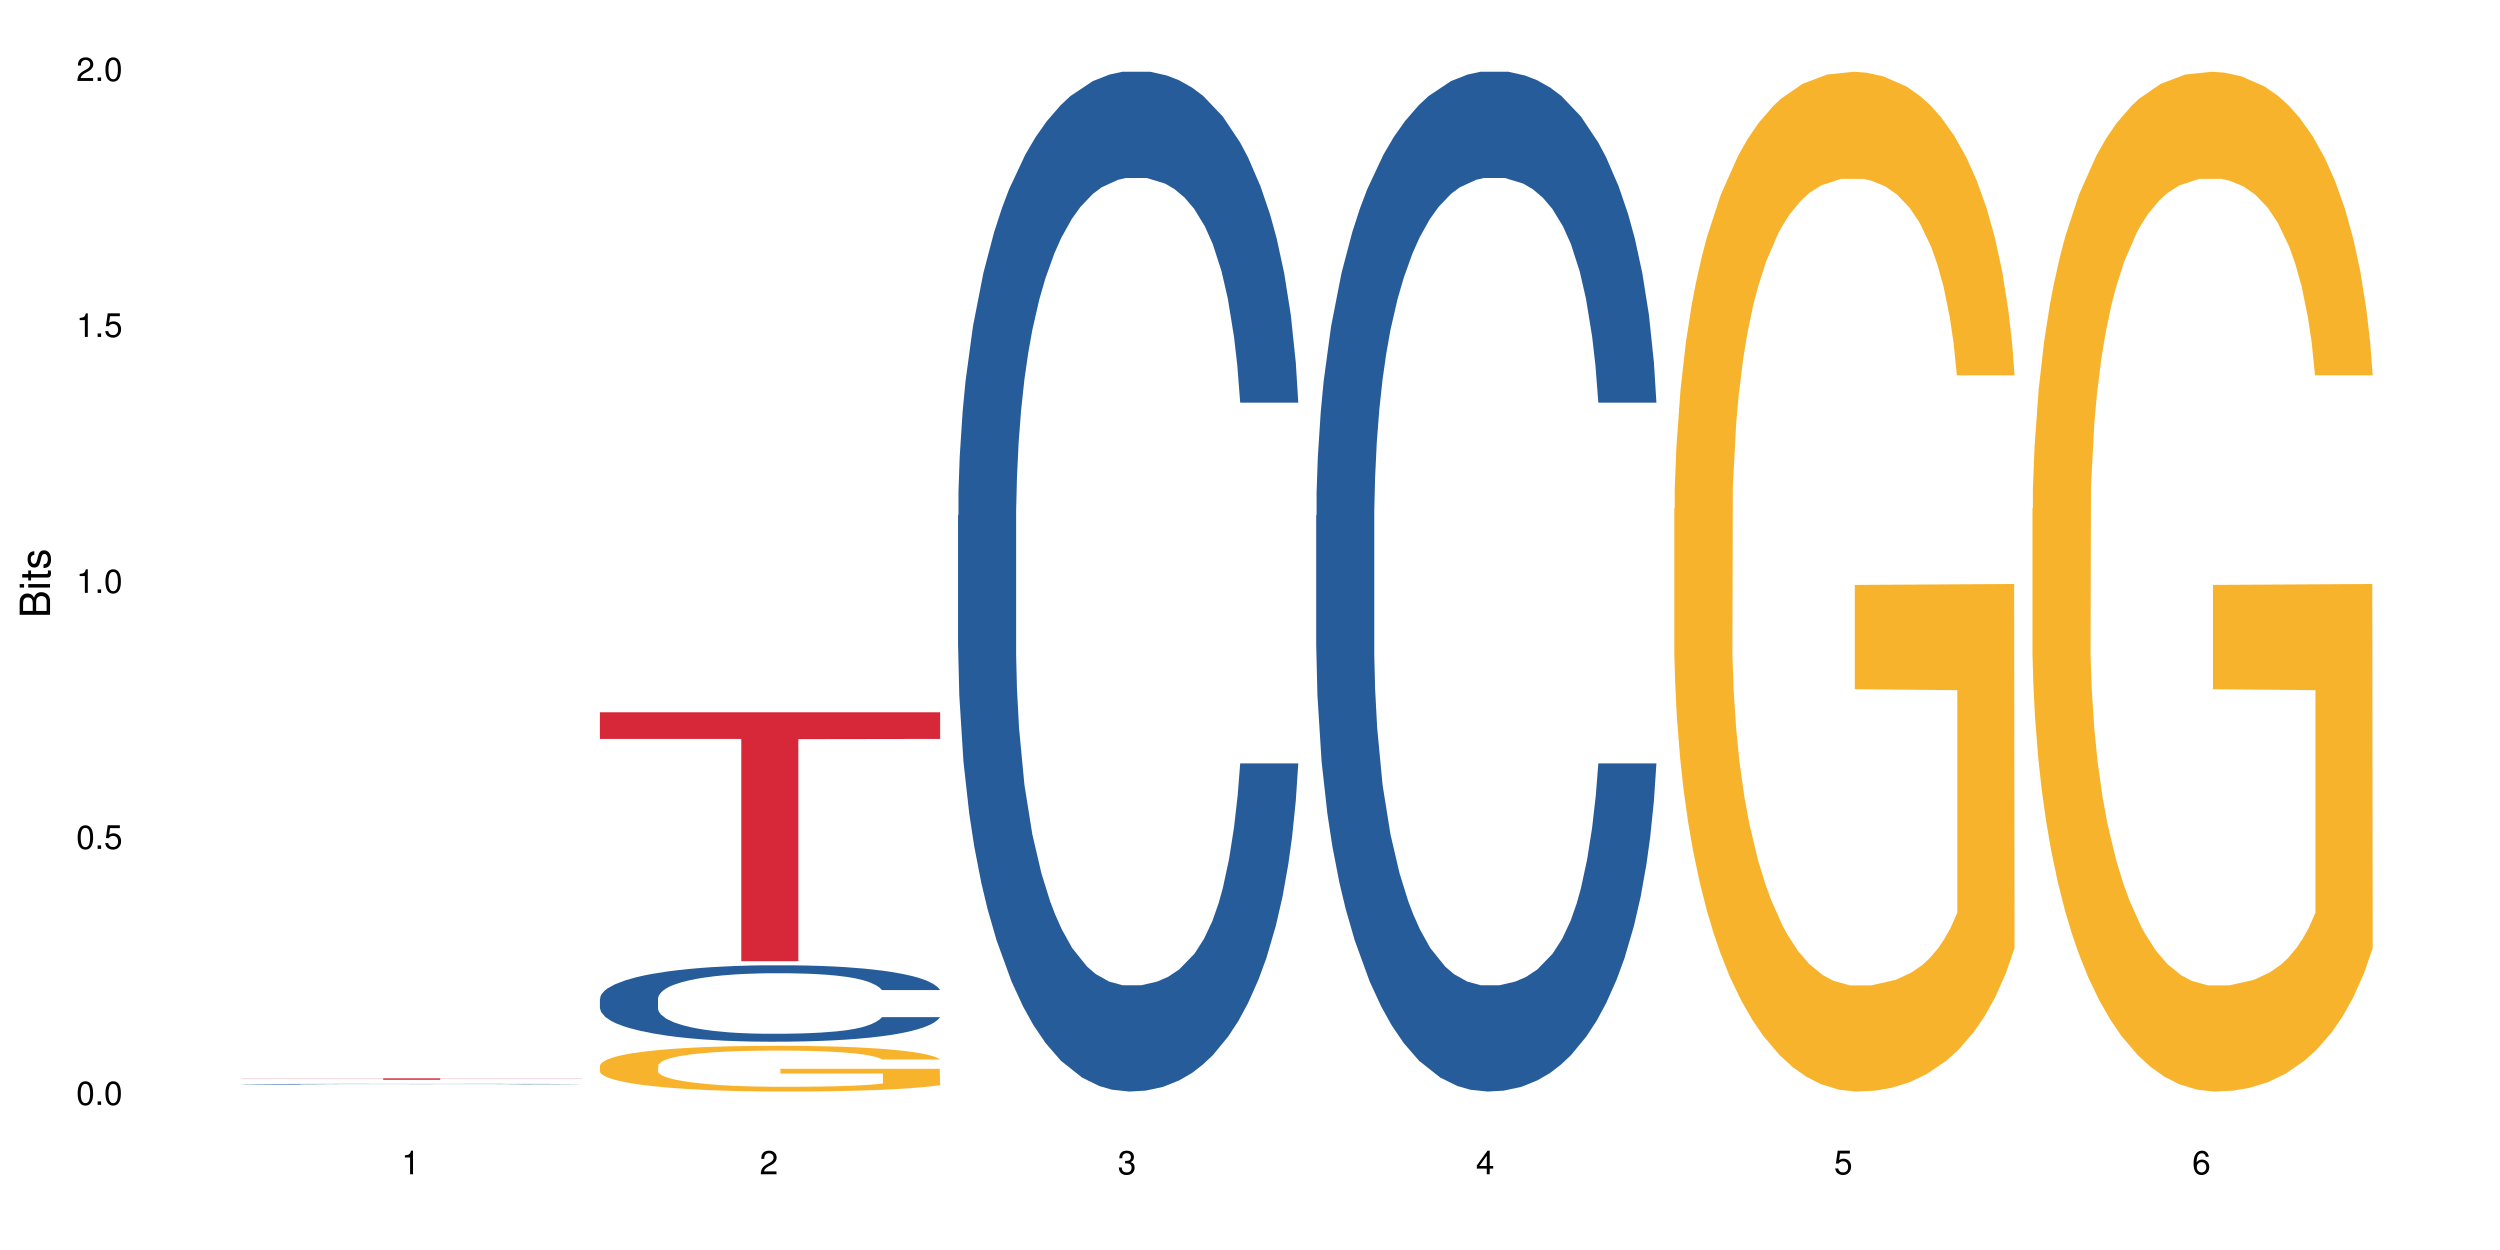 <?xml version="1.0" encoding="UTF-8"?>
<svg xmlns="http://www.w3.org/2000/svg" xmlns:xlink="http://www.w3.org/1999/xlink" width="720pt" height="360pt" viewBox="0 0 720 360" version="1.1">
<defs>
<g>
<symbol overflow="visible" id="glyph0-0">
<path style="stroke:none;" d=""/>
</symbol>
<symbol overflow="visible" id="glyph0-1">
<path style="stroke:none;" d="M 2.641 -6.797 C 2 -6.797 1.422 -6.531 1.078 -6.047 C 0.641 -5.453 0.406 -4.547 0.406 -3.297 C 0.406 -1 1.188 0.219 2.641 0.219 C 4.078 0.219 4.859 -1 4.859 -3.234 C 4.859 -4.562 4.656 -5.438 4.203 -6.047 C 3.844 -6.531 3.281 -6.797 2.641 -6.797 Z M 2.641 -6.047 C 3.547 -6.047 4 -5.125 4 -3.312 C 4 -1.375 3.562 -0.484 2.625 -0.484 C 1.734 -0.484 1.281 -1.422 1.281 -3.281 C 1.281 -5.141 1.734 -6.047 2.641 -6.047 Z M 2.641 -6.047 "/>
</symbol>
<symbol overflow="visible" id="glyph0-2">
<path style="stroke:none;" d="M 1.828 -1 L 0.828 -1 L 0.828 0 L 1.828 0 Z M 1.828 -1 "/>
</symbol>
<symbol overflow="visible" id="glyph0-3">
<path style="stroke:none;" d="M 4.562 -6.797 L 1.062 -6.797 L 0.547 -3.094 L 1.328 -3.094 C 1.719 -3.562 2.047 -3.734 2.578 -3.734 C 3.484 -3.734 4.062 -3.109 4.062 -2.094 C 4.062 -1.125 3.484 -0.531 2.578 -0.531 C 1.828 -0.531 1.375 -0.906 1.188 -1.672 L 0.328 -1.672 C 0.453 -1.109 0.547 -0.844 0.75 -0.594 C 1.125 -0.078 1.828 0.219 2.594 0.219 C 3.969 0.219 4.922 -0.781 4.922 -2.219 C 4.922 -3.562 4.031 -4.484 2.719 -4.484 C 2.25 -4.484 1.859 -4.359 1.469 -4.062 L 1.734 -5.969 L 4.562 -5.969 Z M 4.562 -6.797 "/>
</symbol>
<symbol overflow="visible" id="glyph0-4">
<path style="stroke:none;" d="M 2.484 -4.844 L 2.484 0 L 3.328 0 L 3.328 -6.797 L 2.766 -6.797 C 2.469 -5.75 2.281 -5.609 0.984 -5.453 L 0.984 -4.844 Z M 2.484 -4.844 "/>
</symbol>
<symbol overflow="visible" id="glyph0-5">
<path style="stroke:none;" d="M 4.859 -0.828 L 1.281 -0.828 C 1.359 -1.391 1.672 -1.75 2.5 -2.234 L 3.469 -2.75 C 4.406 -3.266 4.906 -3.969 4.906 -4.812 C 4.906 -5.375 4.672 -5.906 4.266 -6.266 C 3.859 -6.625 3.375 -6.797 2.719 -6.797 C 1.859 -6.797 1.219 -6.5 0.844 -5.922 C 0.609 -5.562 0.5 -5.125 0.484 -4.438 L 1.328 -4.438 C 1.359 -4.906 1.406 -5.188 1.531 -5.406 C 1.75 -5.812 2.188 -6.062 2.703 -6.062 C 3.469 -6.062 4.031 -5.516 4.031 -4.781 C 4.031 -4.25 3.719 -3.797 3.125 -3.438 L 2.234 -2.938 C 0.812 -2.141 0.406 -1.5 0.328 0 L 4.859 0 Z M 4.859 -0.828 "/>
</symbol>
<symbol overflow="visible" id="glyph0-6">
<path style="stroke:none;" d="M 2.125 -3.125 L 2.578 -3.125 C 3.516 -3.125 3.984 -2.703 3.984 -1.891 C 3.984 -1.031 3.469 -0.531 2.578 -0.531 C 1.656 -0.531 1.203 -0.984 1.156 -1.969 L 0.312 -1.969 C 0.344 -1.422 0.438 -1.078 0.609 -0.766 C 0.953 -0.109 1.625 0.219 2.547 0.219 C 3.953 0.219 4.859 -0.609 4.859 -1.906 C 4.859 -2.766 4.516 -3.25 3.703 -3.516 C 4.344 -3.766 4.656 -4.25 4.656 -4.938 C 4.656 -6.109 3.875 -6.797 2.578 -6.797 C 1.203 -6.797 0.484 -6.047 0.453 -4.609 L 1.297 -4.609 C 1.312 -5.016 1.344 -5.25 1.453 -5.453 C 1.641 -5.828 2.062 -6.062 2.594 -6.062 C 3.344 -6.062 3.797 -5.625 3.797 -4.906 C 3.797 -4.422 3.609 -4.141 3.25 -3.984 C 3.016 -3.891 2.719 -3.844 2.125 -3.844 Z M 2.125 -3.125 "/>
</symbol>
<symbol overflow="visible" id="glyph0-7">
<path style="stroke:none;" d="M 3.141 -1.625 L 3.141 0 L 3.984 0 L 3.984 -1.625 L 4.984 -1.625 L 4.984 -2.391 L 3.984 -2.391 L 3.984 -6.797 L 3.359 -6.797 L 0.266 -2.516 L 0.266 -1.625 Z M 3.141 -2.391 L 1 -2.391 L 3.141 -5.359 Z M 3.141 -2.391 "/>
</symbol>
<symbol overflow="visible" id="glyph0-8">
<path style="stroke:none;" d="M 4.781 -5.031 C 4.609 -6.141 3.891 -6.797 2.844 -6.797 C 2.094 -6.797 1.422 -6.438 1.031 -5.828 C 0.609 -5.172 0.406 -4.344 0.406 -3.094 C 0.406 -1.953 0.578 -1.234 0.984 -0.625 C 1.359 -0.078 1.953 0.219 2.703 0.219 C 3.984 0.219 4.922 -0.734 4.922 -2.078 C 4.922 -3.344 4.062 -4.234 2.844 -4.234 C 2.172 -4.234 1.641 -3.969 1.281 -3.469 C 1.281 -5.125 1.828 -6.047 2.797 -6.047 C 3.391 -6.047 3.797 -5.672 3.938 -5.031 Z M 2.734 -3.484 C 3.547 -3.484 4.062 -2.922 4.062 -2 C 4.062 -1.156 3.484 -0.531 2.703 -0.531 C 1.922 -0.531 1.328 -1.188 1.328 -2.047 C 1.328 -2.891 1.906 -3.484 2.734 -3.484 Z M 2.734 -3.484 "/>
</symbol>
<symbol overflow="visible" id="glyph1-0">
<path style="stroke:none;" d=""/>
</symbol>
<symbol overflow="visible" id="glyph1-1">
<path style="stroke:none;" d="M 0 -0.953 L 0 -4.891 C 0 -5.719 -0.234 -6.344 -0.734 -6.797 C -1.188 -7.234 -1.812 -7.469 -2.5 -7.469 C -3.547 -7.469 -4.188 -7 -4.625 -5.875 C -4.984 -6.672 -5.641 -7.094 -6.531 -7.094 C -7.156 -7.094 -7.734 -6.859 -8.141 -6.391 C -8.562 -5.938 -8.75 -5.344 -8.75 -4.5 L -8.75 -0.953 Z M -4.984 -2.062 L -7.766 -2.062 L -7.766 -4.219 C -7.766 -4.844 -7.688 -5.203 -7.453 -5.5 C -7.219 -5.812 -6.859 -5.969 -6.375 -5.969 C -5.906 -5.969 -5.531 -5.812 -5.297 -5.5 C -5.062 -5.203 -4.984 -4.844 -4.984 -4.219 Z M -0.984 -2.062 L -4 -2.062 L -4 -4.781 C -4 -5.328 -3.859 -5.688 -3.578 -5.953 C -3.297 -6.219 -2.922 -6.359 -2.484 -6.359 C -2.062 -6.359 -1.688 -6.219 -1.406 -5.953 C -1.109 -5.688 -0.984 -5.328 -0.984 -4.781 Z M -0.984 -2.062 "/>
</symbol>
<symbol overflow="visible" id="glyph1-2">
<path style="stroke:none;" d="M -6.281 -1.797 L -6.281 -0.797 L 0 -0.797 L 0 -1.797 Z M -8.75 -1.797 L -8.75 -0.797 L -7.484 -0.797 L -7.484 -1.797 Z M -8.75 -1.797 "/>
</symbol>
<symbol overflow="visible" id="glyph1-3">
<path style="stroke:none;" d="M -6.281 -3.047 L -6.281 -2.016 L -8.016 -2.016 L -8.016 -1.016 L -6.281 -1.016 L -6.281 -0.172 L -5.469 -0.172 L -5.469 -1.016 L -0.719 -1.016 C -0.078 -1.016 0.281 -1.453 0.281 -2.234 C 0.281 -2.469 0.25 -2.719 0.188 -3.047 L -0.641 -3.047 C -0.609 -2.922 -0.594 -2.766 -0.594 -2.562 C -0.594 -2.141 -0.719 -2.016 -1.156 -2.016 L -5.469 -2.016 L -5.469 -3.047 Z M -6.281 -3.047 "/>
</symbol>
<symbol overflow="visible" id="glyph1-4">
<path style="stroke:none;" d="M -4.531 -5.25 C -5.766 -5.25 -6.469 -4.422 -6.469 -2.969 C -6.469 -1.516 -5.719 -0.562 -4.547 -0.562 C -3.562 -0.562 -3.094 -1.062 -2.734 -2.562 L -2.516 -3.484 C -2.344 -4.188 -2.094 -4.469 -1.625 -4.469 C -1.047 -4.469 -0.641 -3.875 -0.641 -3 C -0.641 -2.453 -0.797 -2 -1.062 -1.75 C -1.25 -1.594 -1.422 -1.531 -1.875 -1.469 L -1.875 -0.406 C -0.422 -0.453 0.281 -1.266 0.281 -2.922 C 0.281 -4.5 -0.5 -5.516 -1.719 -5.516 C -2.656 -5.516 -3.172 -4.984 -3.469 -3.734 L -3.703 -2.766 C -3.891 -1.953 -4.156 -1.609 -4.594 -1.609 C -5.172 -1.609 -5.547 -2.125 -5.547 -2.938 C -5.547 -3.75 -5.203 -4.172 -4.531 -4.203 Z M -4.531 -5.25 "/>
</symbol>
</g>
</defs>
<g id="surface14078">
<rect x="0" y="0" width="720" height="360" style="fill:rgb(100%,100%,100%);fill-opacity:1;stroke:none;"/>
<path style=" stroke:none;fill-rule:nonzero;fill:rgb(14.51%,36.078%,60%);fill-opacity:1;" d="M 69.629 312.25 L 69.75 312.25 L 69.75 312.246 L 70.105 312.238 L 70.945 312.227 L 71.781 312.223 L 73.93 312.211 L 76.918 312.199 L 80.027 312.188 L 82.297 312.184 L 84.328 312.18 L 88.988 312.172 L 91.977 312.168 L 95.203 312.164 L 99.145 312.16 L 102.012 312.16 L 108.465 312.156 L 133.203 312.156 L 137.023 312.16 L 140.25 312.16 L 145.867 312.164 L 150.887 312.172 L 153.156 312.172 L 156.742 312.18 L 159.492 312.184 L 161.402 312.191 L 163.555 312.199 L 165.465 312.207 L 166.898 312.219 L 167.617 312.227 L 150.887 312.227 L 150.051 312.219 L 149.094 312.211 L 147.301 312.203 L 145.508 312.199 L 143 312.191 L 140.73 312.188 L 137.621 312.184 L 134.875 312.184 L 132.008 312.18 L 129.258 312.18 L 124 312.176 L 117.906 312.176 L 115.637 312.18 L 108.465 312.18 L 104.879 312.184 L 102.371 312.188 L 99.383 312.191 L 97.352 312.195 L 94.844 312.199 L 93.051 312.203 L 91.02 312.211 L 89.824 312.215 L 88.75 312.223 L 87.793 312.227 L 87.074 312.234 L 86.598 312.242 L 86.359 312.25 L 86.359 312.281 L 86.598 312.289 L 87.195 312.297 L 88.75 312.309 L 91.02 312.316 L 93.648 312.328 L 96.156 312.332 L 97.59 312.336 L 99.504 312.34 L 102.492 312.344 L 106.793 312.348 L 109.301 312.348 L 113.125 312.352 L 126.988 312.352 L 130.094 312.348 L 133.32 312.348 L 137.742 312.344 L 140.492 312.34 L 142.879 312.336 L 144.672 312.332 L 145.867 312.328 L 147.66 312.324 L 149.094 312.316 L 150.168 312.309 L 150.887 312.305 L 167.617 312.305 L 166.898 312.312 L 165.824 312.32 L 164.75 312.324 L 163.074 312.332 L 161.164 312.336 L 158.414 312.344 L 156.145 312.348 L 153.156 312.355 L 150.41 312.359 L 147.422 312.363 L 143 312.367 L 140.133 312.367 L 137.023 312.371 L 128.66 312.371 L 123.641 312.375 L 118.98 312.375 L 113.961 312.371 L 105.359 312.371 L 99.266 312.367 L 94.844 312.363 L 91.379 312.359 L 88.391 312.355 L 85.043 312.352 L 80.742 312.34 L 78.113 312.336 L 76.32 312.328 L 74.289 312.32 L 72.855 312.312 L 71.184 312.301 L 69.988 312.289 L 69.629 312.277 Z M 69.629 312.25 "/>
<path style=" stroke:none;fill-rule:nonzero;fill:rgb(83.922%,15.686%,22.353%);fill-opacity:1;" d="M 69.629 310.559 L 167.617 310.559 L 167.617 310.602 L 126.777 310.602 L 126.777 310.977 L 110.348 310.977 L 110.348 310.602 L 69.629 310.602 Z M 69.629 310.559 "/>
<path style=" stroke:none;fill-rule:nonzero;fill:rgb(14.51%,36.078%,60%);fill-opacity:1;" d="M 172.773 287.582 L 172.895 287.562 L 172.895 287.082 L 173.25 286.316 L 174.09 285.352 L 174.926 284.688 L 177.074 283.5 L 180.062 282.352 L 183.168 281.469 L 185.441 280.945 L 187.473 280.543 L 192.133 279.797 L 195.121 279.418 L 198.344 279.074 L 202.289 278.73 L 205.156 278.531 L 211.609 278.211 L 216.391 278.066 L 220.094 278.008 L 228.102 278.008 L 232.879 278.09 L 236.344 278.188 L 240.168 278.352 L 243.395 278.531 L 249.012 278.973 L 254.031 279.535 L 256.301 279.859 L 259.887 280.48 L 262.633 281.086 L 264.547 281.609 L 266.699 282.352 L 268.609 283.258 L 270.043 284.285 L 270.762 285.148 L 254.031 285.148 L 253.195 284.344 L 252.238 283.723 L 250.445 282.895 L 248.652 282.312 L 246.145 281.73 L 243.875 281.348 L 240.766 280.965 L 238.02 280.723 L 235.152 280.543 L 232.402 280.422 L 227.145 280.301 L 221.051 280.301 L 218.781 280.34 L 214.121 280.504 L 211.609 280.645 L 208.023 280.926 L 205.516 281.188 L 202.527 281.59 L 200.496 281.93 L 197.988 282.453 L 196.195 282.918 L 194.164 283.582 L 192.969 284.082 L 191.895 284.648 L 190.938 285.309 L 190.219 286.016 L 189.742 286.758 L 189.504 287.484 L 189.504 290.602 L 189.742 291.324 L 190.34 292.172 L 191.895 293.398 L 194.164 294.465 L 196.793 295.309 L 199.301 295.914 L 200.734 296.195 L 202.648 296.516 L 205.637 296.918 L 209.938 297.32 L 212.445 297.48 L 216.27 297.641 L 220.215 297.723 L 225.473 297.723 L 230.133 297.641 L 233.238 297.543 L 236.465 297.379 L 240.887 297.039 L 243.637 296.719 L 246.023 296.336 L 247.816 295.953 L 249.012 295.629 L 250.805 295.008 L 252.238 294.324 L 253.312 293.617 L 254.031 292.934 L 270.762 292.934 L 270.043 293.738 L 268.969 294.523 L 267.891 295.109 L 266.219 295.812 L 264.309 296.434 L 261.559 297.141 L 259.289 297.602 L 256.301 298.105 L 253.555 298.488 L 250.566 298.828 L 246.145 299.23 L 243.277 299.434 L 240.168 299.613 L 236.465 299.773 L 231.805 299.914 L 226.785 299.996 L 222.125 300.016 L 217.105 299.977 L 213.402 299.895 L 208.504 299.715 L 202.41 299.352 L 197.988 298.969 L 194.523 298.586 L 191.535 298.184 L 188.188 297.641 L 183.887 296.758 L 181.258 296.074 L 179.465 295.512 L 177.434 294.727 L 176 294.02 L 174.328 292.895 L 173.133 291.465 L 172.773 290.359 Z M 172.773 287.582 "/>
<path style=" stroke:none;fill-rule:nonzero;fill:rgb(96.863%,70.196%,16.863%);fill-opacity:1;" d="M 172.773 306.84 L 172.895 306.828 L 172.895 306.586 L 173.371 306.043 L 174.566 305.297 L 176.121 304.684 L 177.793 304.203 L 178.867 303.949 L 180.66 303.59 L 182.215 303.324 L 186.156 302.785 L 191.176 302.277 L 193.926 302.062 L 197.031 301.859 L 201.453 301.629 L 203.484 301.543 L 209.699 301.352 L 216.75 301.23 L 224.516 301.195 L 228.102 301.207 L 233 301.258 L 239.691 301.387 L 243.516 301.508 L 246.504 301.629 L 249.609 301.785 L 253.434 302.027 L 257.02 302.316 L 259.887 302.602 L 262.754 302.965 L 265.145 303.348 L 267.176 303.77 L 268.969 304.277 L 270.043 304.695 L 270.762 305.117 L 254.152 305.117 L 253.195 304.695 L 252.117 304.371 L 250.328 303.977 L 248.535 303.688 L 246.742 303.457 L 243.395 303.145 L 240.527 302.953 L 236.941 302.785 L 233.477 302.676 L 229.535 302.602 L 227.145 302.578 L 220.812 302.578 L 215.074 302.664 L 211.73 302.762 L 209.34 302.855 L 205.992 303.035 L 203.961 303.18 L 202.766 303.277 L 199.184 303.648 L 196.793 303.988 L 195.477 304.215 L 193.805 304.578 L 192.609 304.902 L 191.297 305.383 L 190.578 305.742 L 189.621 306.562 L 189.504 308.727 L 189.863 309.184 L 190.578 309.68 L 191.535 310.113 L 192.969 310.57 L 194.402 310.918 L 196.91 311.387 L 199.062 311.699 L 200.734 311.902 L 203.961 312.23 L 205.277 312.336 L 208.383 312.555 L 211.609 312.723 L 215.555 312.867 L 218.539 312.938 L 223.32 313 L 229.414 313 L 236.586 312.926 L 241.125 312.832 L 244.23 312.734 L 246.266 312.648 L 248.773 312.52 L 250.566 312.398 L 252.238 312.266 L 254.27 312.059 L 254.27 309.184 L 224.754 309.172 L 224.754 307.824 L 270.641 307.812 L 270.762 312.52 L 268.25 312.844 L 265.145 313.156 L 262.156 313.395 L 259.051 313.602 L 254.629 313.828 L 251.043 313.973 L 245.547 314.141 L 240.527 314.25 L 235.27 314.324 L 230.609 314.359 L 225.113 314.371 L 220.215 314.348 L 214.957 314.273 L 210.773 314.18 L 206.949 314.059 L 203.125 313.902 L 198.344 313.648 L 195.238 313.445 L 192.012 313.191 L 188.785 312.891 L 185.918 312.566 L 184.008 312.312 L 182.094 312.023 L 180.062 311.664 L 178.152 311.254 L 176.719 310.883 L 175.402 310.461 L 174.445 310.062 L 173.492 309.523 L 173.012 309.09 L 172.773 308.715 Z M 172.773 306.84 "/>
<path style=" stroke:none;fill-rule:nonzero;fill:rgb(83.922%,15.686%,22.353%);fill-opacity:1;" d="M 172.773 205.133 L 270.762 205.133 L 270.762 212.805 L 229.922 212.875 L 229.922 276.828 L 213.492 276.828 L 213.492 212.941 L 213.254 212.805 L 172.773 212.805 Z M 172.773 205.133 "/>
<path style=" stroke:none;fill-rule:nonzero;fill:rgb(14.51%,36.078%,60%);fill-opacity:1;" d="M 275.918 148.457 L 276.039 148.188 L 276.039 141.742 L 276.395 131.543 L 277.23 118.656 L 278.07 109.797 L 280.219 93.957 L 283.207 78.652 L 286.312 66.84 L 288.586 59.859 L 290.617 54.492 L 295.277 44.559 L 298.262 39.457 L 301.488 34.891 L 305.434 30.328 L 308.301 27.645 L 314.754 23.348 L 319.535 21.469 L 323.238 20.664 L 331.246 20.664 L 336.023 21.738 L 339.488 23.078 L 343.312 25.227 L 346.539 27.645 L 352.156 33.551 L 357.176 41.066 L 359.445 45.363 L 363.031 53.684 L 365.777 61.738 L 367.691 68.719 L 369.84 78.652 L 371.754 90.734 L 373.188 104.426 L 373.906 115.969 L 357.176 115.969 L 356.34 105.23 L 355.383 96.91 L 353.59 85.902 L 351.797 78.117 L 349.289 70.332 L 347.02 65.23 L 343.91 60.129 L 341.164 56.906 L 338.293 54.492 L 335.547 52.879 L 330.289 51.27 L 324.195 51.27 L 321.922 51.805 L 317.262 53.953 L 314.754 55.832 L 311.168 59.59 L 308.66 63.082 L 305.672 68.449 L 303.641 73.016 L 301.133 79.996 L 299.34 86.172 L 297.309 95.031 L 296.113 101.742 L 295.035 109.258 L 294.082 118.117 L 293.363 127.516 L 292.887 137.449 L 292.648 147.113 L 292.648 188.727 L 292.887 198.391 L 293.484 209.668 L 295.035 226.043 L 297.309 240.273 L 299.938 251.547 L 302.445 259.602 L 303.879 263.359 L 305.793 267.656 L 308.777 273.027 L 313.082 278.395 L 315.59 280.543 L 319.414 282.691 L 323.359 283.766 L 328.617 283.766 L 333.277 282.691 L 336.383 281.348 L 339.609 279.199 L 344.031 274.637 L 346.777 270.34 L 349.168 265.242 L 350.961 260.141 L 352.156 255.844 L 353.949 247.52 L 355.383 238.395 L 356.457 228.996 L 357.176 219.867 L 373.906 219.867 L 373.188 230.609 L 372.113 241.078 L 371.035 248.863 L 369.363 258.262 L 367.453 266.582 L 364.703 275.98 L 362.434 282.152 L 359.445 288.867 L 356.695 293.969 L 353.711 298.531 L 349.289 303.898 L 346.422 306.586 L 343.312 309 L 339.609 311.148 L 334.949 313.027 L 329.93 314.102 L 325.27 314.371 L 320.25 313.832 L 316.547 312.762 L 311.648 310.344 L 305.551 305.512 L 301.133 300.41 L 297.664 295.309 L 294.68 289.941 L 291.332 282.691 L 287.031 270.879 L 284.402 261.75 L 282.609 254.234 L 280.578 243.762 L 279.145 234.367 L 277.473 219.332 L 276.277 200.27 L 275.918 185.504 Z M 275.918 148.457 "/>
<path style=" stroke:none;fill-rule:nonzero;fill:rgb(14.51%,36.078%,60%);fill-opacity:1;" d="M 379.062 148.457 L 379.18 148.188 L 379.18 141.742 L 379.539 131.543 L 380.375 118.656 L 381.211 109.797 L 383.363 93.957 L 386.352 78.652 L 389.457 66.84 L 391.727 59.859 L 393.762 54.492 L 398.422 44.559 L 401.406 39.457 L 404.633 34.891 L 408.578 30.328 L 411.445 27.645 L 417.898 23.348 L 422.68 21.469 L 426.383 20.664 L 434.387 20.664 L 439.168 21.738 L 442.633 23.078 L 446.457 25.227 L 449.684 27.645 L 455.301 33.551 L 460.32 41.066 L 462.59 45.363 L 466.176 53.684 L 468.922 61.738 L 470.836 68.719 L 472.984 78.652 L 474.898 90.734 L 476.332 104.426 L 477.047 115.969 L 460.32 115.969 L 459.484 105.23 L 458.527 96.91 L 456.734 85.902 L 454.941 78.117 L 452.434 70.332 L 450.16 65.23 L 447.055 60.129 L 444.309 56.906 L 441.438 54.492 L 438.691 52.879 L 433.434 51.27 L 427.34 51.27 L 425.066 51.805 L 420.406 53.953 L 417.898 55.832 L 414.312 59.59 L 411.805 63.082 L 408.816 68.449 L 406.785 73.016 L 404.277 79.996 L 402.484 86.172 L 400.453 95.031 L 399.258 101.742 L 398.18 109.258 L 397.227 118.117 L 396.508 127.516 L 396.031 137.449 L 395.793 147.113 L 395.793 188.727 L 396.031 198.391 L 396.629 209.668 L 398.18 226.043 L 400.453 240.273 L 403.082 251.547 L 405.59 259.602 L 407.023 263.359 L 408.938 267.656 L 411.922 273.027 L 416.227 278.395 L 418.734 280.543 L 422.559 282.691 L 426.5 283.766 L 431.758 283.766 L 436.422 282.691 L 439.527 281.348 L 442.754 279.199 L 447.176 274.637 L 449.922 270.34 L 452.312 265.242 L 454.105 260.141 L 455.301 255.844 L 457.094 247.52 L 458.527 238.395 L 459.602 228.996 L 460.32 219.867 L 477.047 219.867 L 476.332 230.609 L 475.258 241.078 L 474.18 248.863 L 472.508 258.262 L 470.598 266.582 L 467.848 275.98 L 465.578 282.152 L 462.59 288.867 L 459.84 293.969 L 456.855 298.531 L 452.434 303.898 L 449.566 306.586 L 446.457 309 L 442.754 311.148 L 438.094 313.027 L 433.074 314.102 L 428.414 314.371 L 423.395 313.832 L 419.691 312.762 L 414.793 310.344 L 408.695 305.512 L 404.277 300.41 L 400.809 295.309 L 397.824 289.941 L 394.477 282.691 L 390.176 270.879 L 387.547 261.75 L 385.754 254.234 L 383.723 243.762 L 382.289 234.367 L 380.617 219.332 L 379.422 200.27 L 379.062 185.504 Z M 379.062 148.457 "/>
<path style=" stroke:none;fill-rule:nonzero;fill:rgb(96.863%,70.196%,16.863%);fill-opacity:1;" d="M 482.207 146.461 L 482.324 146.191 L 482.324 140.828 L 482.805 128.758 L 484 112.129 L 485.551 98.449 L 487.227 87.719 L 488.301 82.086 L 490.094 74.039 L 491.645 68.141 L 495.59 56.07 L 500.609 44.805 L 503.355 39.977 L 506.465 35.414 L 510.887 30.32 L 512.918 28.441 L 519.129 24.148 L 526.18 21.469 L 533.949 20.664 L 537.531 20.93 L 542.434 22.004 L 549.125 24.953 L 552.949 27.637 L 555.934 30.32 L 559.043 33.805 L 562.867 39.172 L 566.449 45.609 L 569.32 52.047 L 572.188 60.094 L 574.578 68.676 L 576.609 78.062 L 578.402 89.328 L 579.477 98.715 L 580.191 108.105 L 563.582 108.105 L 562.625 98.715 L 561.551 91.477 L 559.758 82.625 L 557.965 76.188 L 556.176 71.09 L 552.828 64.117 L 549.961 59.824 L 546.375 56.07 L 542.91 53.656 L 538.965 52.047 L 536.578 51.508 L 530.242 51.508 L 524.508 53.387 L 521.16 55.531 L 518.773 57.68 L 515.426 61.703 L 513.395 64.922 L 512.199 67.066 L 508.613 75.383 L 506.227 82.891 L 504.91 87.988 L 503.238 96.035 L 502.043 103.277 L 500.727 114.004 L 500.012 122.051 L 499.055 140.293 L 498.934 188.574 L 499.293 198.766 L 500.012 209.762 L 500.969 219.418 L 502.402 229.609 L 503.836 237.391 L 506.344 247.852 L 508.496 254.824 L 510.168 259.383 L 513.395 266.625 L 514.707 269.039 L 517.816 273.867 L 521.043 277.625 L 524.984 280.844 L 527.973 282.453 L 532.754 283.793 L 538.848 283.793 L 546.016 282.184 L 550.559 280.039 L 553.664 277.891 L 555.695 276.016 L 558.207 273.062 L 559.996 270.383 L 561.672 267.43 L 563.703 262.871 L 563.703 198.766 L 534.188 198.496 L 534.188 168.457 L 580.074 168.188 L 580.191 273.062 L 577.684 280.305 L 574.578 287.281 L 571.59 292.645 L 568.48 297.203 L 564.062 302.301 L 560.477 305.52 L 554.98 309.273 L 549.961 311.688 L 544.703 313.297 L 540.043 314.102 L 534.547 314.371 L 529.645 313.836 L 524.387 312.227 L 520.207 310.078 L 516.383 307.398 L 512.559 303.91 L 507.777 298.277 L 504.672 293.719 L 501.445 288.086 L 498.219 281.379 L 495.352 274.137 L 493.438 268.504 L 491.527 262.066 L 489.496 254.02 L 487.582 244.898 L 486.148 236.586 L 484.836 227.195 L 483.879 218.344 L 482.922 206.277 L 482.445 196.621 L 482.207 188.305 Z M 482.207 146.461 "/>
<path style=" stroke:none;fill-rule:nonzero;fill:rgb(96.863%,70.196%,16.863%);fill-opacity:1;" d="M 585.352 146.461 L 585.469 146.191 L 585.469 140.828 L 585.949 128.758 L 587.141 112.129 L 588.695 98.449 L 590.367 87.719 L 591.445 82.086 L 593.238 74.039 L 594.789 68.141 L 598.734 56.07 L 603.754 44.805 L 606.5 39.977 L 609.609 35.414 L 614.027 30.32 L 616.062 28.441 L 622.273 24.148 L 629.324 21.469 L 637.094 20.664 L 640.676 20.93 L 645.578 22.004 L 652.27 24.953 L 656.094 27.637 L 659.078 30.32 L 662.188 33.805 L 666.012 39.172 L 669.594 45.609 L 672.461 52.047 L 675.332 60.094 L 677.723 68.676 L 679.754 78.062 L 681.543 89.328 L 682.621 98.715 L 683.336 108.105 L 666.727 108.105 L 665.77 98.715 L 664.695 91.477 L 662.902 82.625 L 661.109 76.188 L 659.316 71.09 L 655.973 64.117 L 653.105 59.824 L 649.52 56.07 L 646.055 53.656 L 642.109 52.047 L 639.723 51.508 L 633.387 51.508 L 627.652 53.387 L 624.305 55.531 L 621.914 57.68 L 618.57 61.703 L 616.539 64.922 L 615.344 67.066 L 611.758 75.383 L 609.367 82.891 L 608.055 87.988 L 606.383 96.035 L 605.188 103.277 L 603.871 114.004 L 603.156 122.051 L 602.199 140.293 L 602.078 188.574 L 602.438 198.766 L 603.156 209.762 L 604.109 219.418 L 605.547 229.609 L 606.98 237.391 L 609.488 247.852 L 611.641 254.824 L 613.312 259.383 L 616.539 266.625 L 617.852 269.039 L 620.961 273.867 L 624.188 277.625 L 628.129 280.844 L 631.117 282.453 L 635.898 283.793 L 641.992 283.793 L 649.16 282.184 L 653.703 280.039 L 656.809 277.891 L 658.84 276.016 L 661.352 273.062 L 663.141 270.383 L 664.816 267.43 L 666.848 262.871 L 666.848 198.766 L 637.332 198.496 L 637.332 168.457 L 683.219 168.188 L 683.336 273.062 L 680.828 280.305 L 677.723 287.281 L 674.734 292.645 L 671.625 297.203 L 667.203 302.301 L 663.621 305.52 L 658.125 309.273 L 653.105 311.688 L 647.848 313.297 L 643.188 314.102 L 637.691 314.371 L 632.789 313.836 L 627.531 312.227 L 623.352 310.078 L 619.527 307.398 L 615.703 303.91 L 610.922 298.277 L 607.816 293.719 L 604.59 288.086 L 601.363 281.379 L 598.496 274.137 L 596.582 268.504 L 594.672 262.066 L 592.641 254.02 L 590.727 244.898 L 589.293 236.586 L 587.98 227.195 L 587.023 218.344 L 586.066 206.277 L 585.59 196.621 L 585.352 188.305 Z M 585.352 146.461 "/>
<g style="fill:rgb(0%,0%,0%);fill-opacity:1;">
  <use xlink:href="#glyph0-1" x="21.957" y="318.198"/>
  <use xlink:href="#glyph0-2" x="27.291" y="318.198"/>
  <use xlink:href="#glyph0-1" x="29.958" y="318.198"/>
</g>
<g style="fill:rgb(0%,0%,0%);fill-opacity:1;">
  <use xlink:href="#glyph0-1" x="21.957" y="244.476"/>
  <use xlink:href="#glyph0-2" x="27.291" y="244.476"/>
  <use xlink:href="#glyph0-3" x="29.958" y="244.476"/>
</g>
<g style="fill:rgb(0%,0%,0%);fill-opacity:1;">
  <use xlink:href="#glyph0-4" x="21.957" y="170.753"/>
  <use xlink:href="#glyph0-2" x="27.291" y="170.753"/>
  <use xlink:href="#glyph0-1" x="29.958" y="170.753"/>
</g>
<g style="fill:rgb(0%,0%,0%);fill-opacity:1;">
  <use xlink:href="#glyph0-4" x="21.957" y="97.034"/>
  <use xlink:href="#glyph0-2" x="27.291" y="97.034"/>
  <use xlink:href="#glyph0-3" x="29.958" y="97.034"/>
</g>
<g style="fill:rgb(0%,0%,0%);fill-opacity:1;">
  <use xlink:href="#glyph0-5" x="21.957" y="23.312"/>
  <use xlink:href="#glyph0-2" x="27.291" y="23.312"/>
  <use xlink:href="#glyph0-1" x="29.958" y="23.312"/>
</g>
<g style="fill:rgb(0%,0%,0%);fill-opacity:1;">
  <use xlink:href="#glyph0-4" x="115.621" y="338.19"/>
</g>
<g style="fill:rgb(0%,0%,0%);fill-opacity:1;">
  <use xlink:href="#glyph0-5" x="218.766" y="338.19"/>
</g>
<g style="fill:rgb(0%,0%,0%);fill-opacity:1;">
  <use xlink:href="#glyph0-6" x="321.91" y="338.19"/>
</g>
<g style="fill:rgb(0%,0%,0%);fill-opacity:1;">
  <use xlink:href="#glyph0-7" x="425.055" y="338.19"/>
</g>
<g style="fill:rgb(0%,0%,0%);fill-opacity:1;">
  <use xlink:href="#glyph0-3" x="528.199" y="338.19"/>
</g>
<g style="fill:rgb(0%,0%,0%);fill-opacity:1;">
  <use xlink:href="#glyph0-8" x="631.344" y="338.19"/>
</g>
<g style="fill:rgb(0%,0%,0%);fill-opacity:1;">
  <use xlink:href="#glyph1-1" x="14.412" y="178.016"/>
  <use xlink:href="#glyph1-2" x="14.412" y="170.012"/>
  <use xlink:href="#glyph1-3" x="14.412" y="167.348"/>
  <use xlink:href="#glyph1-4" x="14.412" y="164.012"/>
</g>
</g>
</svg>
